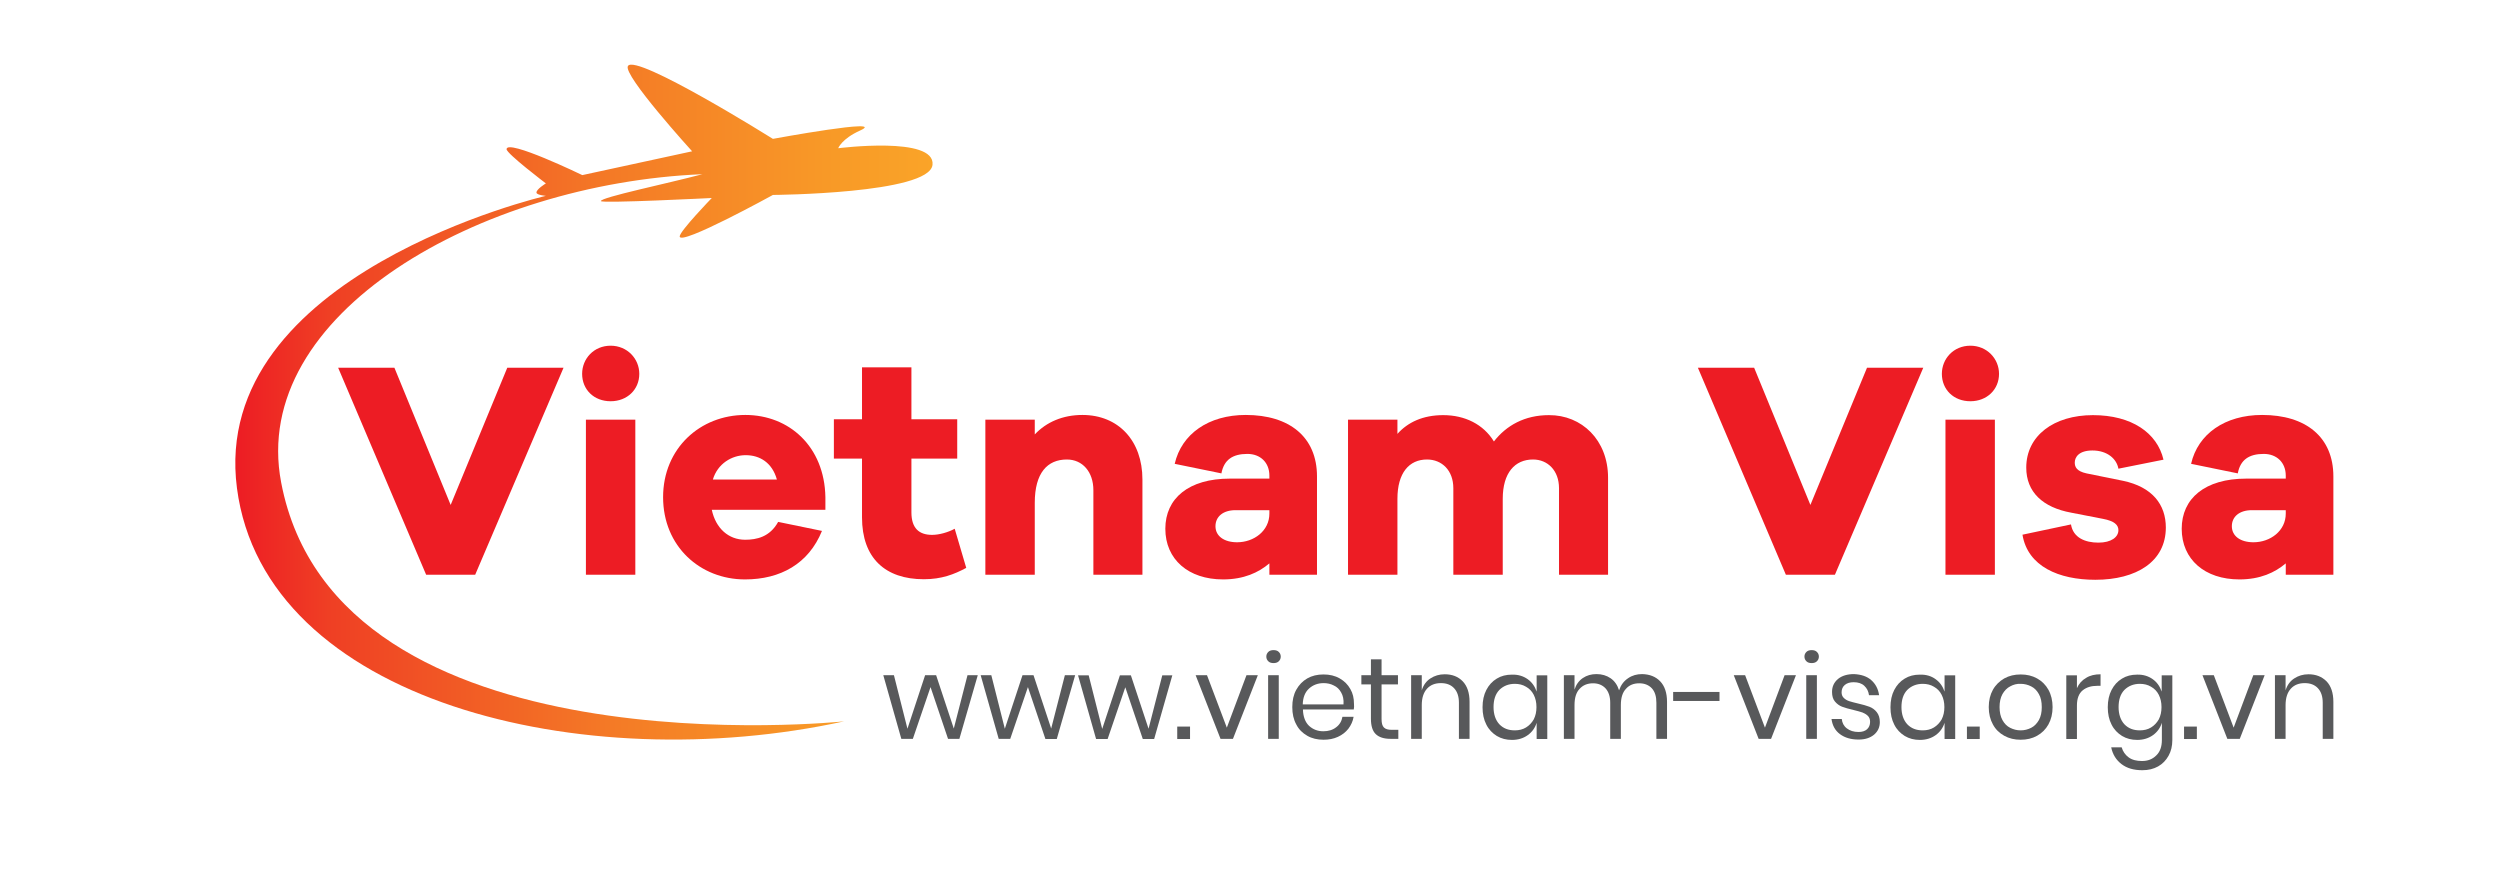 <?xml version="1.0" encoding="utf-8"?>
<!-- Generator: Adobe Illustrator 22.0.0, SVG Export Plug-In . SVG Version: 6.00 Build 0)  -->
<svg version="1.1" id="Layer_1" xmlns="http://www.w3.org/2000/svg" xmlns:xlink="http://www.w3.org/1999/xlink" x="0px" y="0px"
	 viewBox="0 0 1386.3 485" style="enable-background:new 0 0 1386.3 485;" xml:space="preserve">
<style type="text/css">
	.st0{fill:#58595B;}
	.st1{fill:#ED1C24;}
	.st2{fill:url(#SVGID_1_);}
</style>
<g>
	<path class="st0" d="M542.2,374.4l-10.2,35.3h-6.3L516,381l-9.8,28.7h-6.4l-10-35.3h5.9l7.5,29.7l9.8-29.7h6.1l9.8,29.6l7.6-29.6
		H542.2z"/>
	<path class="st0" d="M596.2,374.4L586,409.8h-6.3L570,381l-9.8,28.7h-6.4l-10-35.3h5.9l7.5,29.7l9.8-29.7h6.1l9.8,29.6l7.6-29.6
		H596.2z"/>
	<path class="st0" d="M650.1,374.4L640,409.8h-6.3l-9.7-28.7l-9.8,28.7h-6.4l-10-35.3h5.9l7.5,29.7l9.8-29.7h6.1l9.8,29.6l7.6-29.6
		H650.1z"/>
	<path class="st0" d="M659.9,402.9v6.9h-7.1v-6.9H659.9z"/>
	<path class="st0" d="M680.3,403.5l10.9-29.1h6.3l-13.8,35.3h-6.9l-13.8-35.3h6.3L680.3,403.5z"/>
	<path class="st0" d="M703.3,361.5c0.7-0.7,1.7-1,2.9-1c1.2,0,2.2,0.3,2.9,1c0.7,0.7,1.1,1.5,1.1,2.6s-0.4,1.9-1.1,2.6
		c-0.7,0.7-1.7,1-2.9,1c-1.2,0-2.2-0.3-2.9-1c-0.7-0.7-1.1-1.5-1.1-2.6S702.6,362.2,703.3,361.5z M709.1,374.4v35.3h-5.9v-35.3
		H709.1z"/>
	<path class="st0" d="M750.7,393.4h-28.2c0.1,4,1.3,7.1,3.4,9.1c2.2,2,4.8,3,7.9,3c2.8,0,5.2-0.7,7.1-2.2c1.9-1.4,3.1-3.4,3.5-5.8
		h6.2c-0.4,2.4-1.4,4.6-2.9,6.6c-1.5,1.9-3.4,3.4-5.8,4.5s-5,1.6-8,1.6c-3.4,0-6.4-0.7-9-2.2c-2.6-1.5-4.7-3.5-6.1-6.3
		c-1.5-2.7-2.2-5.9-2.2-9.6c0-3.7,0.7-6.9,2.2-9.6c1.5-2.7,3.5-4.8,6.1-6.3c2.6-1.5,5.6-2.2,9-2.2c3.4,0,6.4,0.7,9,2.2
		c2.6,1.5,4.5,3.4,5.9,5.9c1.4,2.4,2,5.1,2,8.1C750.9,391.4,750.9,392.5,750.7,393.4z M743.7,384c-1-1.8-2.3-3.1-4.1-3.9
		c-1.7-0.9-3.6-1.3-5.6-1.3c-3.2,0-5.9,1-8.1,3c-2.2,2-3.4,4.9-3.5,8.8H745C745.2,387.9,744.7,385.7,743.7,384z"/>
	<path class="st0" d="M775.4,404.6v5.1h-4.4c-3.6,0-6.3-0.9-8.1-2.6c-1.8-1.7-2.7-4.6-2.7-8.6v-19h-5.3v-5.1h5.3v-8.8h5.9v8.8h9.1
		v5.1h-9.1v19.2c0,2.3,0.4,3.8,1.3,4.7s2.3,1.3,4.3,1.3H775.4z"/>
	<path class="st0" d="M811.1,377.8c2.5,2.6,3.8,6.4,3.8,11.4v20.5h-5.9v-20c0-3.5-0.9-6.2-2.7-8.1c-1.8-1.9-4.2-2.8-7.3-2.8
		c-3.2,0-5.8,1-7.7,3.1c-1.9,2.1-2.9,5.1-2.9,9.1v18.7h-5.9v-35.3h5.9v8.4c0.9-2.9,2.5-5.1,4.8-6.6s4.9-2.3,7.9-2.3
		C805.3,373.9,808.6,375.2,811.1,377.8z"/>
	<path class="st0" d="M847.1,376.6c2.4,1.7,4,4,5,6.9v-9h5.9v35.3h-5.9v-9c-0.9,2.9-2.6,5.2-5,6.9c-2.4,1.7-5.3,2.6-8.7,2.6
		c-3.1,0-5.9-0.7-8.4-2.2c-2.4-1.5-4.4-3.5-5.8-6.3c-1.4-2.7-2.1-5.9-2.1-9.6c0-3.7,0.7-6.9,2.1-9.6c1.4-2.7,3.3-4.8,5.8-6.3
		c2.4-1.5,5.2-2.2,8.4-2.2C841.8,374,844.7,374.9,847.1,376.6z M831.4,382.6c-2.2,2.3-3.2,5.5-3.2,9.5c0,4,1.1,7.2,3.2,9.5
		c2.2,2.3,5,3.4,8.6,3.4c2.3,0,4.4-0.5,6.2-1.6c1.8-1.1,3.2-2.6,4.3-4.5c1-2,1.5-4.2,1.5-6.8c0-2.6-0.5-4.8-1.5-6.8
		c-1-2-2.5-3.5-4.3-4.5c-1.8-1.1-3.9-1.6-6.2-1.6C836.5,379.2,833.6,380.4,831.4,382.6z"/>
	<path class="st0" d="M920.6,377.8c2.5,2.6,3.8,6.4,3.8,11.4v20.5h-5.9v-20c0-3.5-0.8-6.1-2.5-8c-1.7-1.8-4-2.8-7-2.8
		c-3.1,0-5.6,1-7.4,3.1c-1.9,2-2.8,5-2.8,9v18.7h-5.9v-20c0-3.5-0.9-6.1-2.6-8c-1.7-1.8-4-2.8-6.9-2.8c-3.1,0-5.6,1-7.5,3.1
		c-1.9,2-2.8,5-2.8,9v18.7h-5.9v-35.3h5.9v8c0.9-2.8,2.4-4.9,4.6-6.4c2.2-1.5,4.7-2.2,7.6-2.2c3,0,5.6,0.8,7.8,2.3
		c2.2,1.5,3.8,3.8,4.7,6.7c1-2.9,2.6-5.1,5-6.7c2.3-1.6,4.9-2.3,7.8-2.3C914.8,373.9,918.1,375.2,920.6,377.8z"/>
	<path class="st0" d="M953.5,383.7v5h-25.7v-5H953.5z"/>
	<path class="st0" d="M978.7,403.5l10.9-29.1h6.3l-13.8,35.3h-6.9l-13.8-35.3h6.3L978.7,403.5z"/>
	<path class="st0" d="M1001.7,361.5c0.7-0.7,1.7-1,2.9-1c1.2,0,2.2,0.3,2.9,1c0.7,0.7,1.1,1.5,1.1,2.6s-0.4,1.9-1.1,2.6
		c-0.7,0.7-1.7,1-2.9,1c-1.2,0-2.2-0.3-2.9-1c-0.7-0.7-1.1-1.5-1.1-2.6S1001,362.2,1001.7,361.5z M1007.5,374.4v35.3h-5.9v-35.3
		H1007.5z"/>
	<path class="st0" d="M1037.6,377.1c2.4,2.1,3.9,4.9,4.4,8.4h-5.6c-0.3-2.1-1.1-3.8-2.6-5.2c-1.5-1.4-3.5-2-5.9-2
		c-2.1,0-3.7,0.5-4.9,1.5c-1.2,1-1.8,2.4-1.8,4.1c0,1.3,0.4,2.3,1.2,3.1c0.8,0.8,1.8,1.4,3,1.8c1.2,0.4,2.8,0.8,4.9,1.3
		c2.6,0.6,4.7,1.2,6.3,1.8c1.6,0.6,3,1.6,4.1,3c1.1,1.4,1.7,3.2,1.7,5.5c0,2.9-1.1,5.2-3.2,7c-2.2,1.8-5,2.7-8.6,2.7
		c-4.2,0-7.6-1-10.3-3c-2.7-2-4.2-4.8-4.7-8.4h5.7c0.2,2.1,1.1,3.9,2.8,5.2c1.7,1.3,3.8,2,6.5,2c2,0,3.6-0.5,4.7-1.5
		c1.1-1,1.7-2.4,1.7-4.1c0-1.4-0.4-2.5-1.2-3.3c-0.8-0.8-1.8-1.4-3-1.9c-1.2-0.4-2.9-0.9-5-1.4c-2.6-0.6-4.7-1.2-6.3-1.8
		c-1.6-0.6-2.9-1.6-4-2.9c-1.1-1.3-1.6-3.1-1.6-5.3c0-3,1.1-5.3,3.3-7.2c2.2-1.8,5.2-2.7,8.9-2.7C1032,374,1035.2,375,1037.6,377.1z
		"/>
	<path class="st0" d="M1073.3,376.6c2.4,1.7,4,4,5,6.9v-9h5.9v35.3h-5.9v-9c-0.9,2.9-2.6,5.2-5,6.9c-2.4,1.7-5.3,2.6-8.7,2.6
		c-3.1,0-5.9-0.7-8.4-2.2c-2.4-1.5-4.4-3.5-5.8-6.3c-1.4-2.7-2.1-5.9-2.1-9.6c0-3.7,0.7-6.9,2.1-9.6c1.4-2.7,3.3-4.8,5.8-6.3
		c2.4-1.5,5.2-2.2,8.4-2.2C1068.1,374,1071,374.9,1073.3,376.6z M1057.6,382.6c-2.2,2.3-3.2,5.5-3.2,9.5c0,4,1.1,7.2,3.2,9.5
		c2.2,2.3,5,3.4,8.6,3.4c2.3,0,4.4-0.5,6.2-1.6c1.8-1.1,3.2-2.6,4.3-4.5c1-2,1.5-4.2,1.5-6.8c0-2.6-0.5-4.8-1.5-6.8
		c-1-2-2.5-3.5-4.3-4.5c-1.8-1.1-3.9-1.6-6.2-1.6C1062.7,379.2,1059.8,380.4,1057.6,382.6z"/>
	<path class="st0" d="M1097.8,402.9v6.9h-7.1v-6.9H1097.8z"/>
	<path class="st0" d="M1129.6,376.2c2.7,1.5,4.8,3.6,6.3,6.3c1.5,2.7,2.3,6,2.3,9.6c0,3.7-0.8,6.9-2.3,9.6c-1.5,2.7-3.6,4.8-6.3,6.3
		c-2.7,1.5-5.7,2.2-9.1,2.2c-3.4,0-6.4-0.7-9.1-2.2c-2.7-1.5-4.8-3.5-6.3-6.3c-1.5-2.7-2.3-5.9-2.3-9.6c0-3.7,0.8-6.9,2.3-9.6
		s3.7-4.8,6.3-6.3c2.7-1.5,5.7-2.2,9.1-2.2C1123.9,374,1126.9,374.7,1129.6,376.2z M1114.7,380.6c-1.8,0.9-3.2,2.4-4.3,4.3
		c-1.1,2-1.6,4.4-1.6,7.2c0,2.8,0.5,5.2,1.6,7.2c1.1,2,2.5,3.4,4.3,4.3c1.8,0.9,3.7,1.4,5.8,1.4c2.1,0,4-0.5,5.8-1.4
		s3.2-2.4,4.3-4.3c1.1-2,1.6-4.3,1.6-7.2c0-2.9-0.5-5.3-1.6-7.2c-1.1-2-2.5-3.4-4.3-4.3c-1.8-0.9-3.7-1.4-5.8-1.4
		C1118.4,379.1,1116.5,379.6,1114.7,380.6z"/>
	<path class="st0" d="M1156.8,375.9c2.2-1.4,4.9-2,8-2v6.4h-1.8c-3.3,0-6,0.8-8.1,2.5c-2.1,1.7-3.2,4.5-3.2,8.4v18.6h-5.9v-35.3h5.9
		v7.1C1152.8,379.1,1154.5,377.2,1156.8,375.9z"/>
	<path class="st0" d="M1193.7,376.6c2.4,1.7,4,4,5,6.9v-9h5.9v35.9c0,3.3-0.7,6.2-2.1,8.7c-1.4,2.5-3.3,4.5-5.8,5.9
		c-2.5,1.4-5.4,2.1-8.7,2.1c-4.8,0-8.6-1.1-11.6-3.4c-3-2.3-4.9-5.4-5.7-9.3h5.8c0.7,2.4,2,4.2,3.9,5.6c1.9,1.4,4.4,2,7.4,2
		c3.2,0,5.8-1,7.9-3.1c2.1-2,3.1-4.9,3.1-8.5v-9.6c-0.9,2.9-2.6,5.2-5,6.9c-2.4,1.7-5.3,2.6-8.7,2.6c-3.1,0-5.9-0.7-8.4-2.2
		c-2.4-1.5-4.4-3.5-5.8-6.3c-1.4-2.7-2.1-5.9-2.1-9.6c0-3.7,0.7-6.9,2.1-9.6c1.4-2.7,3.3-4.8,5.8-6.3c2.4-1.5,5.2-2.2,8.4-2.2
		C1188.4,374,1191.3,374.9,1193.7,376.6z M1178,382.6c-2.2,2.3-3.2,5.5-3.2,9.5c0,4,1.1,7.2,3.2,9.5c2.2,2.3,5,3.4,8.6,3.4
		c2.3,0,4.4-0.5,6.2-1.6c1.8-1.1,3.2-2.6,4.3-4.5c1-2,1.5-4.2,1.5-6.8c0-2.6-0.5-4.8-1.5-6.8c-1-2-2.5-3.5-4.3-4.5
		c-1.8-1.1-3.9-1.6-6.2-1.6C1183.1,379.2,1180.2,380.4,1178,382.6z"/>
	<path class="st0" d="M1218.2,402.9v6.9h-7.1v-6.9H1218.2z"/>
	<path class="st0" d="M1238.6,403.5l10.9-29.1h6.3l-13.8,35.3h-6.9l-13.8-35.3h6.3L1238.6,403.5z"/>
	<path class="st0" d="M1290.1,377.8c2.5,2.6,3.8,6.4,3.8,11.4v20.5h-5.9v-20c0-3.5-0.9-6.2-2.7-8.1c-1.8-1.9-4.2-2.8-7.3-2.8
		c-3.2,0-5.8,1-7.7,3.1c-1.9,2.1-2.9,5.1-2.9,9.1v18.7h-5.9v-35.3h5.9v8.4c0.9-2.9,2.5-5.1,4.8-6.6c2.3-1.5,4.9-2.3,7.9-2.3
		C1284.2,373.9,1287.5,375.2,1290.1,377.8z"/>
</g>
<g>
	<path class="st1" d="M263.5,318.7h-27.2l-48.8-114.8h31.2l31.2,76.1l31.4-76.1h31.2L263.5,318.7z"/>
	<path class="st1" d="M354.5,207.3c0,8.7-6.7,15.2-15.9,15.2c-9.3,0-15.8-6.5-15.8-15.2c0-8.4,6.5-15.6,15.8-15.6
		C347.8,191.7,354.5,198.9,354.5,207.3z M324.9,318.7v-86h27.4v86H324.9z"/>
	<path class="st1" d="M457.8,282.7h-63.1c2.2,10.3,9.3,16.6,18.5,16.6c6.3,0,13.7-1.5,18.3-9.9l24.3,5c-7.4,18.2-23,26.9-42.7,26.9
		c-24.8,0-45.4-18.3-45.4-45.6c0-27.1,20.6-45.6,45.6-45.6c24.3,0,43.9,17.5,44.4,45.6V282.7z M395.3,265.9h35.5
		c-2.6-9.3-9.4-13.5-17.3-13.5C405.7,252.4,397.9,257.2,395.3,265.9z"/>
	<path class="st1" d="M535.8,314.9c-6.7,3.6-13.7,6.3-23.5,6.3c-21.4,0-34.3-11.7-34.3-34.3v-32.6h-15.6v-21.8h15.6v-28.8h27.4v28.8
		h25.4v21.8h-25.4v29.8c0,8.9,4.3,12.5,11.5,12.5c3.8,0,8.9-1.4,12.5-3.4L535.8,314.9z"/>
	<path class="st1" d="M633.5,265.9v52.8h-27.2v-46.9c0-10.1-6-17-14.7-17c-10.8,0-17.8,7.4-17.8,24v39.9h-27.4v-86h27.4v8.2
		c6.5-6.9,15.6-10.8,26.4-10.8C620.1,230.1,633.5,244.3,633.5,265.9z"/>
	<path class="st1" d="M730.3,264.2v54.5h-26.4v-6.3c-6,5.1-14.2,8.9-25.7,8.9c-19.2,0-32-11.1-32-28.1c0-16.8,12.9-27.8,35.8-27.8
		h21.9v-1.7c0-7.2-5-12-12.2-12c-8.2,0-13,3.3-14.4,10.8l-25.9-5.3c3.8-16.6,18.8-27.1,39.4-27.1C715,230.1,730.3,242.3,730.3,264.2
		z M703.9,284.8v-1.9h-18.8c-6.9,0-11.1,3.6-11.1,8.9c0,5.5,4.8,8.9,12,8.9C695.3,300.7,703.9,294.4,703.9,284.8z"/>
	<path class="st1" d="M891.7,264.9v53.8h-27.2v-48c0-9.8-6.3-15.9-14.4-15.9c-10.1,0-16.8,7.4-16.8,21.8v42.1h-27.4v-48
		c0-9.8-6.3-15.9-14.6-15.9c-9.9,0-16.4,7.4-16.4,21.8v42.1h-27.4v-86h27.4v7.9c5.8-6.5,14.2-10.4,25.4-10.4
		c12,0,22.3,5.1,28.1,14.6c6.9-8.9,17.1-14.6,30.5-14.6C877.1,230.1,891.7,244,891.7,264.9z"/>
	<path class="st1" d="M1017.5,318.7h-27.2l-48.8-114.8h31.2l31.2,76.1l31.4-76.1h31.2L1017.5,318.7z"/>
	<path class="st1" d="M1108.5,207.3c0,8.7-6.7,15.2-15.9,15.2c-9.3,0-15.8-6.5-15.8-15.2c0-8.4,6.5-15.6,15.8-15.6
		C1101.8,191.7,1108.5,198.9,1108.5,207.3z M1078.8,318.7v-86h27.4v86H1078.8z"/>
	<path class="st1" d="M1148.4,290.8c1.2,7.4,7.9,10.1,15.2,10.1c7.2,0,11.1-3.1,11.1-6.9c0-2.9-2.2-5.1-8.6-6.3l-17.5-3.4
		c-15.9-2.9-25-11.5-25-25c0-17.7,15.3-29.1,37-29.1c21.4,0,35.6,9.8,39.1,24.7l-25,5c-0.9-5.3-6-10.1-14.4-10.1
		c-7.4,0-9.8,3.6-9.8,6.7c0,2.4,1,4.8,6.5,6l20.2,4.1c16.3,3.4,23.8,13.2,23.8,25.9c0,19-16.4,29-39.1,29c-20.2,0-37.5-7.4-40.4-25
		L1148.4,290.8z"/>
	<path class="st1" d="M1293.9,264.2v54.5h-26.4v-6.3c-6,5.1-14.2,8.9-25.7,8.9c-19.2,0-32-11.1-32-28.1c0-16.8,12.9-27.8,35.8-27.8
		h21.9v-1.7c0-7.2-5-12-12.2-12c-8.2,0-13,3.3-14.4,10.8l-25.9-5.3c3.8-16.6,18.8-27.1,39.4-27.1
		C1278.6,230.1,1293.9,242.3,1293.9,264.2z M1267.5,284.8v-1.9h-18.8c-6.9,0-11.1,3.6-11.1,8.9c0,5.5,4.8,8.9,12,8.9
		C1258.9,300.7,1267.5,294.4,1267.5,284.8z"/>
</g>
<linearGradient id="SVGID_1_" gradientUnits="userSpaceOnUse" x1="-1379.45" y1="223.008" x2="-992.811" y2="223.008" gradientTransform="matrix(-1 0 0 1 -862.367 0)">
	<stop  offset="0" style="stop-color:#FAA428"/>
	<stop  offset="0.153" style="stop-color:#F89927"/>
	<stop  offset="0.452" style="stop-color:#F47B26"/>
	<stop  offset="0.866" style="stop-color:#EF3F24"/>
	<stop  offset="1" style="stop-color:#ED1C24"/>
</linearGradient>
<path class="st2" d="M468.1,400c0,0-281.4,29.8-312.2-132.5C138.1,174,266.5,101.7,389.5,96.6c-19.5,5.2-56.3,12.8-56.3,14.9
	c0,1.4,61.5-1.7,61.5-1.7s-17.8,18.4-17.8,21.3c0,5.5,51.7-23,51.7-23s86.8-0.6,88.5-16.7s-52.3-9.2-52.3-9.2s1.9-5.2,12.1-9.8
	c16.2-7.3-48.3,4.6-48.3,4.6s-76.1-47.6-80.4-40.4c-3,4.9,35.6,47.3,35.6,47.3l-60.9,13.2c0,0-41.7-20.2-42-14.4
	c-0.1,2.4,21.8,19,21.8,19s-5.6,3.4-5.2,5.2c0.3,1.3,5.2,1.7,5.2,1.7S115.9,152,131.4,270.7C146.8,388.9,323.2,431.7,468.1,400z"/>
</svg>
